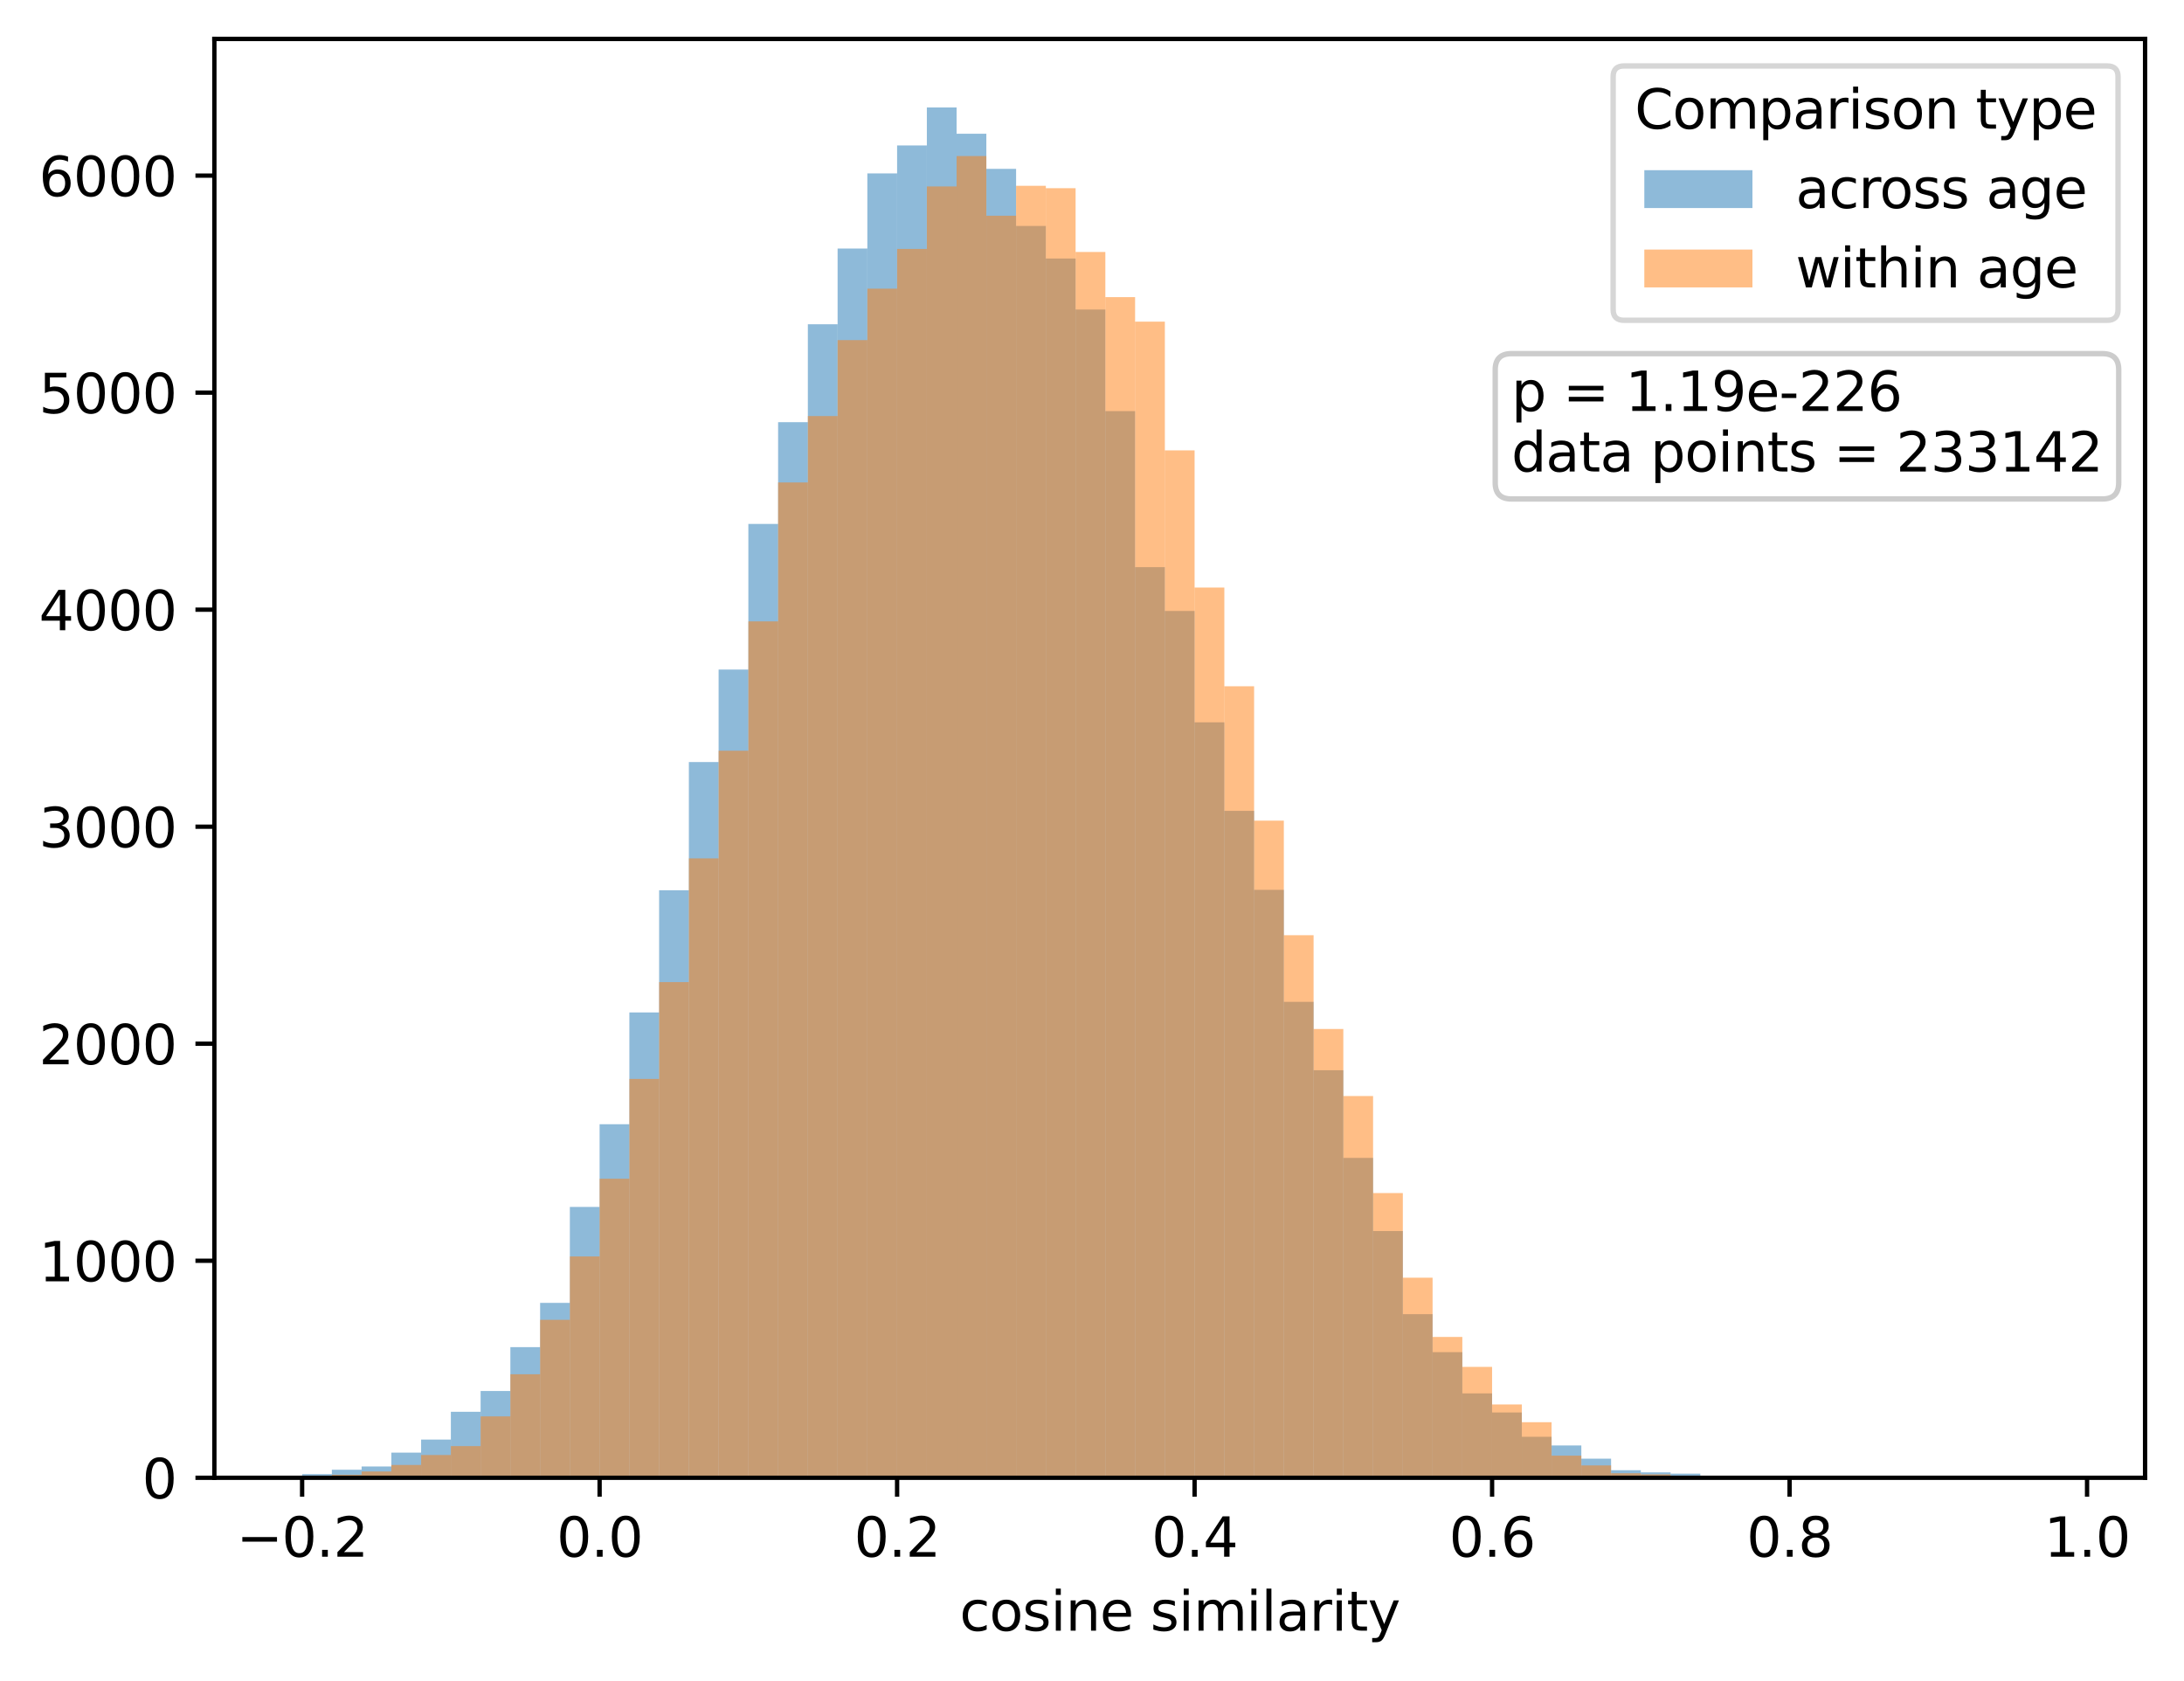 <?xml version="1.0" encoding="utf-8" standalone="no"?>
<!DOCTYPE svg PUBLIC "-//W3C//DTD SVG 1.1//EN"
  "http://www.w3.org/Graphics/SVG/1.1/DTD/svg11.dtd">
<svg xmlns:xlink="http://www.w3.org/1999/xlink" width="403.97pt" height="310.868pt" viewBox="0 0 403.97 310.868" xmlns="http://www.w3.org/2000/svg" version="1.1">
 <defs>
  <style type="text/css">*{stroke-linejoin: round; stroke-linecap: butt}</style>
 </defs>
 <g id="figure_1">
  <g id="patch_1">
   <path d="M 0 310.868 
L 403.97 310.868 
L 403.97 0 
L 0 0 
z
" style="fill: #ffffff"/>
  </g>
  <g id="axes_1">
   <g id="patch_2">
    <path d="M 39.65 273.312 
L 396.77 273.312 
L 396.77 7.2 
L 39.65 7.2 
z
" style="fill: #ffffff"/>
   </g>
   <g id="patch_3">
    <path d="M 55.883 273.312 
L 61.385 273.312 
L 61.385 272.63 
L 55.883 272.63 
z
" clip-path="url(#pdf2e871629)" style="fill: #1f77b4; opacity: 0.5"/>
   </g>
   <g id="patch_4">
    <path d="M 61.385 273.312 
L 66.888 273.312 
L 66.888 271.827 
L 61.385 271.827 
z
" clip-path="url(#pdf2e871629)" style="fill: #1f77b4; opacity: 0.5"/>
   </g>
   <g id="patch_5">
    <path d="M 66.888 273.312 
L 72.391 273.312 
L 72.391 271.225 
L 66.888 271.225 
z
" clip-path="url(#pdf2e871629)" style="fill: #1f77b4; opacity: 0.5"/>
   </g>
   <g id="patch_6">
    <path d="M 72.391 273.312 
L 77.893 273.312 
L 77.893 268.656 
L 72.391 268.656 
z
" clip-path="url(#pdf2e871629)" style="fill: #1f77b4; opacity: 0.5"/>
   </g>
   <g id="patch_7">
    <path d="M 77.893 273.312 
L 83.396 273.312 
L 83.396 266.247 
L 77.893 266.247 
z
" clip-path="url(#pdf2e871629)" style="fill: #1f77b4; opacity: 0.5"/>
   </g>
   <g id="patch_8">
    <path d="M 83.396 273.312 
L 88.898 273.312 
L 88.898 261.11 
L 83.396 261.11 
z
" clip-path="url(#pdf2e871629)" style="fill: #1f77b4; opacity: 0.5"/>
   </g>
   <g id="patch_9">
    <path d="M 88.898 273.312 
L 94.401 273.312 
L 94.401 257.256 
L 88.898 257.256 
z
" clip-path="url(#pdf2e871629)" style="fill: #1f77b4; opacity: 0.5"/>
   </g>
   <g id="patch_10">
    <path d="M 94.401 273.312 
L 99.904 273.312 
L 99.904 249.148 
L 94.401 249.148 
z
" clip-path="url(#pdf2e871629)" style="fill: #1f77b4; opacity: 0.5"/>
   </g>
   <g id="patch_11">
    <path d="M 99.904 273.312 
L 105.406 273.312 
L 105.406 240.96 
L 99.904 240.96 
z
" clip-path="url(#pdf2e871629)" style="fill: #1f77b4; opacity: 0.5"/>
   </g>
   <g id="patch_12">
    <path d="M 105.406 273.312 
L 110.909 273.312 
L 110.909 223.218 
L 105.406 223.218 
z
" clip-path="url(#pdf2e871629)" style="fill: #1f77b4; opacity: 0.5"/>
   </g>
   <g id="patch_13">
    <path d="M 110.909 273.312 
L 116.412 273.312 
L 116.412 207.925 
L 110.909 207.925 
z
" clip-path="url(#pdf2e871629)" style="fill: #1f77b4; opacity: 0.5"/>
   </g>
   <g id="patch_14">
    <path d="M 116.412 273.312 
L 121.914 273.312 
L 121.914 187.253 
L 116.412 187.253 
z
" clip-path="url(#pdf2e871629)" style="fill: #1f77b4; opacity: 0.5"/>
   </g>
   <g id="patch_15">
    <path d="M 121.914 273.312 
L 127.417 273.312 
L 127.417 164.655 
L 121.914 164.655 
z
" clip-path="url(#pdf2e871629)" style="fill: #1f77b4; opacity: 0.5"/>
   </g>
   <g id="patch_16">
    <path d="M 127.417 273.312 
L 132.919 273.312 
L 132.919 140.932 
L 127.417 140.932 
z
" clip-path="url(#pdf2e871629)" style="fill: #1f77b4; opacity: 0.5"/>
   </g>
   <g id="patch_17">
    <path d="M 132.919 273.312 
L 138.422 273.312 
L 138.422 123.833 
L 132.919 123.833 
z
" clip-path="url(#pdf2e871629)" style="fill: #1f77b4; opacity: 0.5"/>
   </g>
   <g id="patch_18">
    <path d="M 138.422 273.312 
L 143.925 273.312 
L 143.925 96.899 
L 138.422 96.899 
z
" clip-path="url(#pdf2e871629)" style="fill: #1f77b4; opacity: 0.5"/>
   </g>
   <g id="patch_19">
    <path d="M 143.925 273.312 
L 149.427 273.312 
L 149.427 78.074 
L 143.925 78.074 
z
" clip-path="url(#pdf2e871629)" style="fill: #1f77b4; opacity: 0.5"/>
   </g>
   <g id="patch_20">
    <path d="M 149.427 273.312 
L 154.93 273.312 
L 154.93 59.971 
L 149.427 59.971 
z
" clip-path="url(#pdf2e871629)" style="fill: #1f77b4; opacity: 0.5"/>
   </g>
   <g id="patch_21">
    <path d="M 154.93 273.312 
L 160.432 273.312 
L 160.432 45.963 
L 154.93 45.963 
z
" clip-path="url(#pdf2e871629)" style="fill: #1f77b4; opacity: 0.5"/>
   </g>
   <g id="patch_22">
    <path d="M 160.432 273.312 
L 165.935 273.312 
L 165.935 32.074 
L 160.432 32.074 
z
" clip-path="url(#pdf2e871629)" style="fill: #1f77b4; opacity: 0.5"/>
   </g>
   <g id="patch_23">
    <path d="M 165.935 273.312 
L 171.438 273.312 
L 171.438 26.896 
L 165.935 26.896 
z
" clip-path="url(#pdf2e871629)" style="fill: #1f77b4; opacity: 0.5"/>
   </g>
   <g id="patch_24">
    <path d="M 171.438 273.312 
L 176.94 273.312 
L 176.94 19.872 
L 171.438 19.872 
z
" clip-path="url(#pdf2e871629)" style="fill: #1f77b4; opacity: 0.5"/>
   </g>
   <g id="patch_25">
    <path d="M 176.94 273.312 
L 182.443 273.312 
L 182.443 24.729 
L 176.94 24.729 
z
" clip-path="url(#pdf2e871629)" style="fill: #1f77b4; opacity: 0.5"/>
   </g>
   <g id="patch_26">
    <path d="M 182.443 273.312 
L 187.946 273.312 
L 187.946 31.231 
L 182.443 31.231 
z
" clip-path="url(#pdf2e871629)" style="fill: #1f77b4; opacity: 0.5"/>
   </g>
   <g id="patch_27">
    <path d="M 187.946 273.312 
L 193.448 273.312 
L 193.448 41.788 
L 187.946 41.788 
z
" clip-path="url(#pdf2e871629)" style="fill: #1f77b4; opacity: 0.5"/>
   </g>
   <g id="patch_28">
    <path d="M 193.448 273.312 
L 198.951 273.312 
L 198.951 47.809 
L 193.448 47.809 
z
" clip-path="url(#pdf2e871629)" style="fill: #1f77b4; opacity: 0.5"/>
   </g>
   <g id="patch_29">
    <path d="M 198.951 273.312 
L 204.453 273.312 
L 204.453 57.242 
L 198.951 57.242 
z
" clip-path="url(#pdf2e871629)" style="fill: #1f77b4; opacity: 0.5"/>
   </g>
   <g id="patch_30">
    <path d="M 204.453 273.312 
L 209.956 273.312 
L 209.956 76.027 
L 204.453 76.027 
z
" clip-path="url(#pdf2e871629)" style="fill: #1f77b4; opacity: 0.5"/>
   </g>
   <g id="patch_31">
    <path d="M 209.956 273.312 
L 215.459 273.312 
L 215.459 104.887 
L 209.956 104.887 
z
" clip-path="url(#pdf2e871629)" style="fill: #1f77b4; opacity: 0.5"/>
   </g>
   <g id="patch_32">
    <path d="M 215.459 273.312 
L 220.961 273.312 
L 220.961 112.995 
L 215.459 112.995 
z
" clip-path="url(#pdf2e871629)" style="fill: #1f77b4; opacity: 0.5"/>
   </g>
   <g id="patch_33">
    <path d="M 220.961 273.312 
L 226.464 273.312 
L 226.464 133.587 
L 220.961 133.587 
z
" clip-path="url(#pdf2e871629)" style="fill: #1f77b4; opacity: 0.5"/>
   </g>
   <g id="patch_34">
    <path d="M 226.464 273.312 
L 231.967 273.312 
L 231.967 149.964 
L 226.464 149.964 
z
" clip-path="url(#pdf2e871629)" style="fill: #1f77b4; opacity: 0.5"/>
   </g>
   <g id="patch_35">
    <path d="M 231.967 273.312 
L 237.469 273.312 
L 237.469 164.574 
L 231.967 164.574 
z
" clip-path="url(#pdf2e871629)" style="fill: #1f77b4; opacity: 0.5"/>
   </g>
   <g id="patch_36">
    <path d="M 237.469 273.312 
L 242.972 273.312 
L 242.972 185.286 
L 237.469 185.286 
z
" clip-path="url(#pdf2e871629)" style="fill: #1f77b4; opacity: 0.5"/>
   </g>
   <g id="patch_37">
    <path d="M 242.972 273.312 
L 248.474 273.312 
L 248.474 197.93 
L 242.972 197.93 
z
" clip-path="url(#pdf2e871629)" style="fill: #1f77b4; opacity: 0.5"/>
   </g>
   <g id="patch_38">
    <path d="M 248.474 273.312 
L 253.977 273.312 
L 253.977 214.147 
L 248.474 214.147 
z
" clip-path="url(#pdf2e871629)" style="fill: #1f77b4; opacity: 0.5"/>
   </g>
   <g id="patch_39">
    <path d="M 253.977 273.312 
L 259.48 273.312 
L 259.48 227.674 
L 253.977 227.674 
z
" clip-path="url(#pdf2e871629)" style="fill: #1f77b4; opacity: 0.5"/>
   </g>
   <g id="patch_40">
    <path d="M 259.48 273.312 
L 264.982 273.312 
L 264.982 243.047 
L 259.48 243.047 
z
" clip-path="url(#pdf2e871629)" style="fill: #1f77b4; opacity: 0.5"/>
   </g>
   <g id="patch_41">
    <path d="M 264.982 273.312 
L 270.485 273.312 
L 270.485 250.071 
L 264.982 250.071 
z
" clip-path="url(#pdf2e871629)" style="fill: #1f77b4; opacity: 0.5"/>
   </g>
   <g id="patch_42">
    <path d="M 270.485 273.312 
L 275.988 273.312 
L 275.988 257.698 
L 270.485 257.698 
z
" clip-path="url(#pdf2e871629)" style="fill: #1f77b4; opacity: 0.5"/>
   </g>
   <g id="patch_43">
    <path d="M 275.988 273.312 
L 281.49 273.312 
L 281.49 261.23 
L 275.988 261.23 
z
" clip-path="url(#pdf2e871629)" style="fill: #1f77b4; opacity: 0.5"/>
   </g>
   <g id="patch_44">
    <path d="M 281.49 273.312 
L 286.993 273.312 
L 286.993 265.726 
L 281.49 265.726 
z
" clip-path="url(#pdf2e871629)" style="fill: #1f77b4; opacity: 0.5"/>
   </g>
   <g id="patch_45">
    <path d="M 286.993 273.312 
L 292.495 273.312 
L 292.495 267.331 
L 286.993 267.331 
z
" clip-path="url(#pdf2e871629)" style="fill: #1f77b4; opacity: 0.5"/>
   </g>
   <g id="patch_46">
    <path d="M 292.495 273.312 
L 297.998 273.312 
L 297.998 269.78 
L 292.495 269.78 
z
" clip-path="url(#pdf2e871629)" style="fill: #1f77b4; opacity: 0.5"/>
   </g>
   <g id="patch_47">
    <path d="M 297.998 273.312 
L 303.501 273.312 
L 303.501 271.907 
L 297.998 271.907 
z
" clip-path="url(#pdf2e871629)" style="fill: #1f77b4; opacity: 0.5"/>
   </g>
   <g id="patch_48">
    <path d="M 303.501 273.312 
L 309.003 273.312 
L 309.003 272.309 
L 303.501 272.309 
z
" clip-path="url(#pdf2e871629)" style="fill: #1f77b4; opacity: 0.5"/>
   </g>
   <g id="patch_49">
    <path d="M 309.003 273.312 
L 314.506 273.312 
L 314.506 272.549 
L 309.003 272.549 
z
" clip-path="url(#pdf2e871629)" style="fill: #1f77b4; opacity: 0.5"/>
   </g>
   <g id="patch_50">
    <path d="M 314.506 273.312 
L 320.008 273.312 
L 320.008 272.951 
L 314.506 272.951 
z
" clip-path="url(#pdf2e871629)" style="fill: #1f77b4; opacity: 0.5"/>
   </g>
   <g id="patch_51">
    <path d="M 320.008 273.312 
L 325.511 273.312 
L 325.511 273.071 
L 320.008 273.071 
z
" clip-path="url(#pdf2e871629)" style="fill: #1f77b4; opacity: 0.5"/>
   </g>
   <g id="patch_52">
    <path d="M 325.511 273.312 
L 331.014 273.312 
L 331.014 273.312 
L 325.511 273.312 
z
" clip-path="url(#pdf2e871629)" style="fill: #1f77b4; opacity: 0.5"/>
   </g>
   <g id="patch_53">
    <path d="M 331.014 273.312 
L 336.516 273.312 
L 336.516 273.312 
L 331.014 273.312 
z
" clip-path="url(#pdf2e871629)" style="fill: #1f77b4; opacity: 0.5"/>
   </g>
   <g id="patch_54">
    <path d="M 336.516 273.312 
L 342.019 273.312 
L 342.019 273.312 
L 336.516 273.312 
z
" clip-path="url(#pdf2e871629)" style="fill: #1f77b4; opacity: 0.5"/>
   </g>
   <g id="patch_55">
    <path d="M 342.019 273.312 
L 347.522 273.312 
L 347.522 273.312 
L 342.019 273.312 
z
" clip-path="url(#pdf2e871629)" style="fill: #1f77b4; opacity: 0.5"/>
   </g>
   <g id="patch_56">
    <path d="M 347.522 273.312 
L 353.024 273.312 
L 353.024 273.312 
L 347.522 273.312 
z
" clip-path="url(#pdf2e871629)" style="fill: #1f77b4; opacity: 0.5"/>
   </g>
   <g id="patch_57">
    <path d="M 353.024 273.312 
L 358.527 273.312 
L 358.527 273.312 
L 353.024 273.312 
z
" clip-path="url(#pdf2e871629)" style="fill: #1f77b4; opacity: 0.5"/>
   </g>
   <g id="patch_58">
    <path d="M 358.527 273.312 
L 364.029 273.312 
L 364.029 273.312 
L 358.527 273.312 
z
" clip-path="url(#pdf2e871629)" style="fill: #1f77b4; opacity: 0.5"/>
   </g>
   <g id="patch_59">
    <path d="M 364.029 273.312 
L 369.532 273.312 
L 369.532 273.312 
L 364.029 273.312 
z
" clip-path="url(#pdf2e871629)" style="fill: #1f77b4; opacity: 0.5"/>
   </g>
   <g id="patch_60">
    <path d="M 369.532 273.312 
L 375.035 273.312 
L 375.035 273.312 
L 369.532 273.312 
z
" clip-path="url(#pdf2e871629)" style="fill: #1f77b4; opacity: 0.5"/>
   </g>
   <g id="patch_61">
    <path d="M 375.035 273.312 
L 380.537 273.312 
L 380.537 273.312 
L 375.035 273.312 
z
" clip-path="url(#pdf2e871629)" style="fill: #1f77b4; opacity: 0.5"/>
   </g>
   <g id="patch_62">
    <path d="M 55.883 273.312 
L 61.385 273.312 
L 61.385 273.111 
L 55.883 273.111 
z
" clip-path="url(#pdf2e871629)" style="fill: #ff7f0e; opacity: 0.5"/>
   </g>
   <g id="patch_63">
    <path d="M 61.385 273.312 
L 66.888 273.312 
L 66.888 272.75 
L 61.385 272.75 
z
" clip-path="url(#pdf2e871629)" style="fill: #ff7f0e; opacity: 0.5"/>
   </g>
   <g id="patch_64">
    <path d="M 66.888 273.312 
L 72.391 273.312 
L 72.391 272.148 
L 66.888 272.148 
z
" clip-path="url(#pdf2e871629)" style="fill: #ff7f0e; opacity: 0.5"/>
   </g>
   <g id="patch_65">
    <path d="M 72.391 273.312 
L 77.893 273.312 
L 77.893 270.944 
L 72.391 270.944 
z
" clip-path="url(#pdf2e871629)" style="fill: #ff7f0e; opacity: 0.5"/>
   </g>
   <g id="patch_66">
    <path d="M 77.893 273.312 
L 83.396 273.312 
L 83.396 269.097 
L 77.893 269.097 
z
" clip-path="url(#pdf2e871629)" style="fill: #ff7f0e; opacity: 0.5"/>
   </g>
   <g id="patch_67">
    <path d="M 83.396 273.312 
L 88.898 273.312 
L 88.898 267.452 
L 83.396 267.452 
z
" clip-path="url(#pdf2e871629)" style="fill: #ff7f0e; opacity: 0.5"/>
   </g>
   <g id="patch_68">
    <path d="M 88.898 273.312 
L 94.401 273.312 
L 94.401 261.953 
L 88.898 261.953 
z
" clip-path="url(#pdf2e871629)" style="fill: #ff7f0e; opacity: 0.5"/>
   </g>
   <g id="patch_69">
    <path d="M 94.401 273.312 
L 99.904 273.312 
L 99.904 254.166 
L 94.401 254.166 
z
" clip-path="url(#pdf2e871629)" style="fill: #ff7f0e; opacity: 0.5"/>
   </g>
   <g id="patch_70">
    <path d="M 99.904 273.312 
L 105.406 273.312 
L 105.406 244.091 
L 99.904 244.091 
z
" clip-path="url(#pdf2e871629)" style="fill: #ff7f0e; opacity: 0.5"/>
   </g>
   <g id="patch_71">
    <path d="M 105.406 273.312 
L 110.909 273.312 
L 110.909 232.37 
L 105.406 232.37 
z
" clip-path="url(#pdf2e871629)" style="fill: #ff7f0e; opacity: 0.5"/>
   </g>
   <g id="patch_72">
    <path d="M 110.909 273.312 
L 116.412 273.312 
L 116.412 218 
L 110.909 218 
z
" clip-path="url(#pdf2e871629)" style="fill: #ff7f0e; opacity: 0.5"/>
   </g>
   <g id="patch_73">
    <path d="M 116.412 273.312 
L 121.914 273.312 
L 121.914 199.536 
L 116.412 199.536 
z
" clip-path="url(#pdf2e871629)" style="fill: #ff7f0e; opacity: 0.5"/>
   </g>
   <g id="patch_74">
    <path d="M 121.914 273.312 
L 127.417 273.312 
L 127.417 181.634 
L 121.914 181.634 
z
" clip-path="url(#pdf2e871629)" style="fill: #ff7f0e; opacity: 0.5"/>
   </g>
   <g id="patch_75">
    <path d="M 127.417 273.312 
L 132.919 273.312 
L 132.919 158.754 
L 127.417 158.754 
z
" clip-path="url(#pdf2e871629)" style="fill: #ff7f0e; opacity: 0.5"/>
   </g>
   <g id="patch_76">
    <path d="M 132.919 273.312 
L 138.422 273.312 
L 138.422 138.845 
L 132.919 138.845 
z
" clip-path="url(#pdf2e871629)" style="fill: #ff7f0e; opacity: 0.5"/>
   </g>
   <g id="patch_77">
    <path d="M 138.422 273.312 
L 143.925 273.312 
L 143.925 114.922 
L 138.422 114.922 
z
" clip-path="url(#pdf2e871629)" style="fill: #ff7f0e; opacity: 0.5"/>
   </g>
   <g id="patch_78">
    <path d="M 143.925 273.312 
L 149.427 273.312 
L 149.427 89.233 
L 143.925 89.233 
z
" clip-path="url(#pdf2e871629)" style="fill: #ff7f0e; opacity: 0.5"/>
   </g>
   <g id="patch_79">
    <path d="M 149.427 273.312 
L 154.93 273.312 
L 154.93 76.95 
L 149.427 76.95 
z
" clip-path="url(#pdf2e871629)" style="fill: #ff7f0e; opacity: 0.5"/>
   </g>
   <g id="patch_80">
    <path d="M 154.93 273.312 
L 160.432 273.312 
L 160.432 62.901 
L 154.93 62.901 
z
" clip-path="url(#pdf2e871629)" style="fill: #ff7f0e; opacity: 0.5"/>
   </g>
   <g id="patch_81">
    <path d="M 160.432 273.312 
L 165.935 273.312 
L 165.935 53.388 
L 160.432 53.388 
z
" clip-path="url(#pdf2e871629)" style="fill: #ff7f0e; opacity: 0.5"/>
   </g>
   <g id="patch_82">
    <path d="M 165.935 273.312 
L 171.438 273.312 
L 171.438 46.043 
L 165.935 46.043 
z
" clip-path="url(#pdf2e871629)" style="fill: #ff7f0e; opacity: 0.5"/>
   </g>
   <g id="patch_83">
    <path d="M 171.438 273.312 
L 176.94 273.312 
L 176.94 34.483 
L 171.438 34.483 
z
" clip-path="url(#pdf2e871629)" style="fill: #ff7f0e; opacity: 0.5"/>
   </g>
   <g id="patch_84">
    <path d="M 176.94 273.312 
L 182.443 273.312 
L 182.443 28.863 
L 176.94 28.863 
z
" clip-path="url(#pdf2e871629)" style="fill: #ff7f0e; opacity: 0.5"/>
   </g>
   <g id="patch_85">
    <path d="M 182.443 273.312 
L 187.946 273.312 
L 187.946 39.902 
L 182.443 39.902 
z
" clip-path="url(#pdf2e871629)" style="fill: #ff7f0e; opacity: 0.5"/>
   </g>
   <g id="patch_86">
    <path d="M 187.946 273.312 
L 193.448 273.312 
L 193.448 34.362 
L 187.946 34.362 
z
" clip-path="url(#pdf2e871629)" style="fill: #ff7f0e; opacity: 0.5"/>
   </g>
   <g id="patch_87">
    <path d="M 193.448 273.312 
L 198.951 273.312 
L 198.951 34.804 
L 193.448 34.804 
z
" clip-path="url(#pdf2e871629)" style="fill: #ff7f0e; opacity: 0.5"/>
   </g>
   <g id="patch_88">
    <path d="M 198.951 273.312 
L 204.453 273.312 
L 204.453 46.605 
L 198.951 46.605 
z
" clip-path="url(#pdf2e871629)" style="fill: #ff7f0e; opacity: 0.5"/>
   </g>
   <g id="patch_89">
    <path d="M 204.453 273.312 
L 209.956 273.312 
L 209.956 54.954 
L 204.453 54.954 
z
" clip-path="url(#pdf2e871629)" style="fill: #ff7f0e; opacity: 0.5"/>
   </g>
   <g id="patch_90">
    <path d="M 209.956 273.312 
L 215.459 273.312 
L 215.459 59.49 
L 209.956 59.49 
z
" clip-path="url(#pdf2e871629)" style="fill: #ff7f0e; opacity: 0.5"/>
   </g>
   <g id="patch_91">
    <path d="M 215.459 273.312 
L 220.961 273.312 
L 220.961 83.292 
L 215.459 83.292 
z
" clip-path="url(#pdf2e871629)" style="fill: #ff7f0e; opacity: 0.5"/>
   </g>
   <g id="patch_92">
    <path d="M 220.961 273.312 
L 226.464 273.312 
L 226.464 108.66 
L 220.961 108.66 
z
" clip-path="url(#pdf2e871629)" style="fill: #ff7f0e; opacity: 0.5"/>
   </g>
   <g id="patch_93">
    <path d="M 226.464 273.312 
L 231.967 273.312 
L 231.967 126.924 
L 226.464 126.924 
z
" clip-path="url(#pdf2e871629)" style="fill: #ff7f0e; opacity: 0.5"/>
   </g>
   <g id="patch_94">
    <path d="M 231.967 273.312 
L 237.469 273.312 
L 237.469 151.77 
L 231.967 151.77 
z
" clip-path="url(#pdf2e871629)" style="fill: #ff7f0e; opacity: 0.5"/>
   </g>
   <g id="patch_95">
    <path d="M 237.469 273.312 
L 242.972 273.312 
L 242.972 172.964 
L 237.469 172.964 
z
" clip-path="url(#pdf2e871629)" style="fill: #ff7f0e; opacity: 0.5"/>
   </g>
   <g id="patch_96">
    <path d="M 242.972 273.312 
L 248.474 273.312 
L 248.474 190.304 
L 242.972 190.304 
z
" clip-path="url(#pdf2e871629)" style="fill: #ff7f0e; opacity: 0.5"/>
   </g>
   <g id="patch_97">
    <path d="M 248.474 273.312 
L 253.977 273.312 
L 253.977 202.707 
L 248.474 202.707 
z
" clip-path="url(#pdf2e871629)" style="fill: #ff7f0e; opacity: 0.5"/>
   </g>
   <g id="patch_98">
    <path d="M 253.977 273.312 
L 259.48 273.312 
L 259.48 220.649 
L 253.977 220.649 
z
" clip-path="url(#pdf2e871629)" style="fill: #ff7f0e; opacity: 0.5"/>
   </g>
   <g id="patch_99">
    <path d="M 259.48 273.312 
L 264.982 273.312 
L 264.982 236.303 
L 259.48 236.303 
z
" clip-path="url(#pdf2e871629)" style="fill: #ff7f0e; opacity: 0.5"/>
   </g>
   <g id="patch_100">
    <path d="M 264.982 273.312 
L 270.485 273.312 
L 270.485 247.262 
L 264.982 247.262 
z
" clip-path="url(#pdf2e871629)" style="fill: #ff7f0e; opacity: 0.5"/>
   </g>
   <g id="patch_101">
    <path d="M 270.485 273.312 
L 275.988 273.312 
L 275.988 252.801 
L 270.485 252.801 
z
" clip-path="url(#pdf2e871629)" style="fill: #ff7f0e; opacity: 0.5"/>
   </g>
   <g id="patch_102">
    <path d="M 275.988 273.312 
L 281.49 273.312 
L 281.49 259.745 
L 275.988 259.745 
z
" clip-path="url(#pdf2e871629)" style="fill: #ff7f0e; opacity: 0.5"/>
   </g>
   <g id="patch_103">
    <path d="M 281.49 273.312 
L 286.993 273.312 
L 286.993 263.036 
L 281.49 263.036 
z
" clip-path="url(#pdf2e871629)" style="fill: #ff7f0e; opacity: 0.5"/>
   </g>
   <g id="patch_104">
    <path d="M 286.993 273.312 
L 292.495 273.312 
L 292.495 269.218 
L 286.993 269.218 
z
" clip-path="url(#pdf2e871629)" style="fill: #ff7f0e; opacity: 0.5"/>
   </g>
   <g id="patch_105">
    <path d="M 292.495 273.312 
L 297.998 273.312 
L 297.998 271.024 
L 292.495 271.024 
z
" clip-path="url(#pdf2e871629)" style="fill: #ff7f0e; opacity: 0.5"/>
   </g>
   <g id="patch_106">
    <path d="M 297.998 273.312 
L 303.501 273.312 
L 303.501 272.469 
L 297.998 272.469 
z
" clip-path="url(#pdf2e871629)" style="fill: #ff7f0e; opacity: 0.5"/>
   </g>
   <g id="patch_107">
    <path d="M 303.501 273.312 
L 309.003 273.312 
L 309.003 272.67 
L 303.501 272.67 
z
" clip-path="url(#pdf2e871629)" style="fill: #ff7f0e; opacity: 0.5"/>
   </g>
   <g id="patch_108">
    <path d="M 309.003 273.312 
L 314.506 273.312 
L 314.506 273.151 
L 309.003 273.151 
z
" clip-path="url(#pdf2e871629)" style="fill: #ff7f0e; opacity: 0.5"/>
   </g>
   <g id="patch_109">
    <path d="M 314.506 273.312 
L 320.008 273.312 
L 320.008 273.232 
L 314.506 273.232 
z
" clip-path="url(#pdf2e871629)" style="fill: #ff7f0e; opacity: 0.5"/>
   </g>
   <g id="patch_110">
    <path d="M 320.008 273.312 
L 325.511 273.312 
L 325.511 273.312 
L 320.008 273.312 
z
" clip-path="url(#pdf2e871629)" style="fill: #ff7f0e; opacity: 0.5"/>
   </g>
   <g id="patch_111">
    <path d="M 325.511 273.312 
L 331.014 273.312 
L 331.014 273.312 
L 325.511 273.312 
z
" clip-path="url(#pdf2e871629)" style="fill: #ff7f0e; opacity: 0.5"/>
   </g>
   <g id="patch_112">
    <path d="M 331.014 273.312 
L 336.516 273.312 
L 336.516 273.312 
L 331.014 273.312 
z
" clip-path="url(#pdf2e871629)" style="fill: #ff7f0e; opacity: 0.5"/>
   </g>
   <g id="patch_113">
    <path d="M 336.516 273.312 
L 342.019 273.312 
L 342.019 273.312 
L 336.516 273.312 
z
" clip-path="url(#pdf2e871629)" style="fill: #ff7f0e; opacity: 0.5"/>
   </g>
   <g id="patch_114">
    <path d="M 342.019 273.312 
L 347.522 273.312 
L 347.522 273.312 
L 342.019 273.312 
z
" clip-path="url(#pdf2e871629)" style="fill: #ff7f0e; opacity: 0.5"/>
   </g>
   <g id="patch_115">
    <path d="M 347.522 273.312 
L 353.024 273.312 
L 353.024 273.312 
L 347.522 273.312 
z
" clip-path="url(#pdf2e871629)" style="fill: #ff7f0e; opacity: 0.5"/>
   </g>
   <g id="patch_116">
    <path d="M 353.024 273.312 
L 358.527 273.312 
L 358.527 273.312 
L 353.024 273.312 
z
" clip-path="url(#pdf2e871629)" style="fill: #ff7f0e; opacity: 0.5"/>
   </g>
   <g id="patch_117">
    <path d="M 358.527 273.312 
L 364.029 273.312 
L 364.029 273.312 
L 358.527 273.312 
z
" clip-path="url(#pdf2e871629)" style="fill: #ff7f0e; opacity: 0.5"/>
   </g>
   <g id="patch_118">
    <path d="M 364.029 273.312 
L 369.532 273.312 
L 369.532 273.312 
L 364.029 273.312 
z
" clip-path="url(#pdf2e871629)" style="fill: #ff7f0e; opacity: 0.5"/>
   </g>
   <g id="patch_119">
    <path d="M 369.532 273.312 
L 375.035 273.312 
L 375.035 273.312 
L 369.532 273.312 
z
" clip-path="url(#pdf2e871629)" style="fill: #ff7f0e; opacity: 0.5"/>
   </g>
   <g id="patch_120">
    <path d="M 375.035 273.312 
L 380.537 273.312 
L 380.537 273.312 
L 375.035 273.312 
z
" clip-path="url(#pdf2e871629)" style="fill: #ff7f0e; opacity: 0.5"/>
   </g>
   <g id="matplotlib.axis_1">
    <g id="xtick_1">
     <g id="line2d_1">
      <defs>
       <path id="m1ca7ffb569" d="M 0 0 
L 0 3.5 
" style="stroke: #000000; stroke-width: 0.8"/>
      </defs>
      <g>
       <use xlink:href="#m1ca7ffb569" x="55.883" y="273.312" style="stroke: #000000; stroke-width: 0.8"/>
      </g>
     </g>
     <g id="text_1">
      <!-- −0.2 -->
      <g transform="translate(43.741 287.91) scale(0.1 -0.1)">
       <defs>
        <path id="DejaVuSans-2212" d="M 678 2272 
L 4684 2272 
L 4684 1741 
L 678 1741 
L 678 2272 
z
" transform="scale(0.016)"/>
        <path id="DejaVuSans-30" d="M 2034 4250 
Q 1547 4250 1301 3770 
Q 1056 3291 1056 2328 
Q 1056 1369 1301 889 
Q 1547 409 2034 409 
Q 2525 409 2770 889 
Q 3016 1369 3016 2328 
Q 3016 3291 2770 3770 
Q 2525 4250 2034 4250 
z
M 2034 4750 
Q 2819 4750 3233 4129 
Q 3647 3509 3647 2328 
Q 3647 1150 3233 529 
Q 2819 -91 2034 -91 
Q 1250 -91 836 529 
Q 422 1150 422 2328 
Q 422 3509 836 4129 
Q 1250 4750 2034 4750 
z
" transform="scale(0.016)"/>
        <path id="DejaVuSans-2e" d="M 684 794 
L 1344 794 
L 1344 0 
L 684 0 
L 684 794 
z
" transform="scale(0.016)"/>
        <path id="DejaVuSans-32" d="M 1228 531 
L 3431 531 
L 3431 0 
L 469 0 
L 469 531 
Q 828 903 1448 1529 
Q 2069 2156 2228 2338 
Q 2531 2678 2651 2914 
Q 2772 3150 2772 3378 
Q 2772 3750 2511 3984 
Q 2250 4219 1831 4219 
Q 1534 4219 1204 4116 
Q 875 4013 500 3803 
L 500 4441 
Q 881 4594 1212 4672 
Q 1544 4750 1819 4750 
Q 2544 4750 2975 4387 
Q 3406 4025 3406 3419 
Q 3406 3131 3298 2873 
Q 3191 2616 2906 2266 
Q 2828 2175 2409 1742 
Q 1991 1309 1228 531 
z
" transform="scale(0.016)"/>
       </defs>
       <use xlink:href="#DejaVuSans-2212"/>
       <use xlink:href="#DejaVuSans-30" x="83.789"/>
       <use xlink:href="#DejaVuSans-2e" x="147.412"/>
       <use xlink:href="#DejaVuSans-32" x="179.199"/>
      </g>
     </g>
    </g>
    <g id="xtick_2">
     <g id="line2d_2">
      <g>
       <use xlink:href="#m1ca7ffb569" x="110.909" y="273.312" style="stroke: #000000; stroke-width: 0.8"/>
      </g>
     </g>
     <g id="text_2">
      <!-- 0.0 -->
      <g transform="translate(102.957 287.91) scale(0.1 -0.1)">
       <use xlink:href="#DejaVuSans-30"/>
       <use xlink:href="#DejaVuSans-2e" x="63.623"/>
       <use xlink:href="#DejaVuSans-30" x="95.41"/>
      </g>
     </g>
    </g>
    <g id="xtick_3">
     <g id="line2d_3">
      <g>
       <use xlink:href="#m1ca7ffb569" x="165.935" y="273.312" style="stroke: #000000; stroke-width: 0.8"/>
      </g>
     </g>
     <g id="text_3">
      <!-- 0.2 -->
      <g transform="translate(157.984 287.91) scale(0.1 -0.1)">
       <use xlink:href="#DejaVuSans-30"/>
       <use xlink:href="#DejaVuSans-2e" x="63.623"/>
       <use xlink:href="#DejaVuSans-32" x="95.41"/>
      </g>
     </g>
    </g>
    <g id="xtick_4">
     <g id="line2d_4">
      <g>
       <use xlink:href="#m1ca7ffb569" x="220.961" y="273.312" style="stroke: #000000; stroke-width: 0.8"/>
      </g>
     </g>
     <g id="text_4">
      <!-- 0.4 -->
      <g transform="translate(213.01 287.91) scale(0.1 -0.1)">
       <defs>
        <path id="DejaVuSans-34" d="M 2419 4116 
L 825 1625 
L 2419 1625 
L 2419 4116 
z
M 2253 4666 
L 3047 4666 
L 3047 1625 
L 3713 1625 
L 3713 1100 
L 3047 1100 
L 3047 0 
L 2419 0 
L 2419 1100 
L 313 1100 
L 313 1709 
L 2253 4666 
z
" transform="scale(0.016)"/>
       </defs>
       <use xlink:href="#DejaVuSans-30"/>
       <use xlink:href="#DejaVuSans-2e" x="63.623"/>
       <use xlink:href="#DejaVuSans-34" x="95.41"/>
      </g>
     </g>
    </g>
    <g id="xtick_5">
     <g id="line2d_5">
      <g>
       <use xlink:href="#m1ca7ffb569" x="275.988" y="273.312" style="stroke: #000000; stroke-width: 0.8"/>
      </g>
     </g>
     <g id="text_5">
      <!-- 0.6 -->
      <g transform="translate(268.036 287.91) scale(0.1 -0.1)">
       <defs>
        <path id="DejaVuSans-36" d="M 2113 2584 
Q 1688 2584 1439 2293 
Q 1191 2003 1191 1497 
Q 1191 994 1439 701 
Q 1688 409 2113 409 
Q 2538 409 2786 701 
Q 3034 994 3034 1497 
Q 3034 2003 2786 2293 
Q 2538 2584 2113 2584 
z
M 3366 4563 
L 3366 3988 
Q 3128 4100 2886 4159 
Q 2644 4219 2406 4219 
Q 1781 4219 1451 3797 
Q 1122 3375 1075 2522 
Q 1259 2794 1537 2939 
Q 1816 3084 2150 3084 
Q 2853 3084 3261 2657 
Q 3669 2231 3669 1497 
Q 3669 778 3244 343 
Q 2819 -91 2113 -91 
Q 1303 -91 875 529 
Q 447 1150 447 2328 
Q 447 3434 972 4092 
Q 1497 4750 2381 4750 
Q 2619 4750 2861 4703 
Q 3103 4656 3366 4563 
z
" transform="scale(0.016)"/>
       </defs>
       <use xlink:href="#DejaVuSans-30"/>
       <use xlink:href="#DejaVuSans-2e" x="63.623"/>
       <use xlink:href="#DejaVuSans-36" x="95.41"/>
      </g>
     </g>
    </g>
    <g id="xtick_6">
     <g id="line2d_6">
      <g>
       <use xlink:href="#m1ca7ffb569" x="331.014" y="273.312" style="stroke: #000000; stroke-width: 0.8"/>
      </g>
     </g>
     <g id="text_6">
      <!-- 0.8 -->
      <g transform="translate(323.062 287.91) scale(0.1 -0.1)">
       <defs>
        <path id="DejaVuSans-38" d="M 2034 2216 
Q 1584 2216 1326 1975 
Q 1069 1734 1069 1313 
Q 1069 891 1326 650 
Q 1584 409 2034 409 
Q 2484 409 2743 651 
Q 3003 894 3003 1313 
Q 3003 1734 2745 1975 
Q 2488 2216 2034 2216 
z
M 1403 2484 
Q 997 2584 770 2862 
Q 544 3141 544 3541 
Q 544 4100 942 4425 
Q 1341 4750 2034 4750 
Q 2731 4750 3128 4425 
Q 3525 4100 3525 3541 
Q 3525 3141 3298 2862 
Q 3072 2584 2669 2484 
Q 3125 2378 3379 2068 
Q 3634 1759 3634 1313 
Q 3634 634 3220 271 
Q 2806 -91 2034 -91 
Q 1263 -91 848 271 
Q 434 634 434 1313 
Q 434 1759 690 2068 
Q 947 2378 1403 2484 
z
M 1172 3481 
Q 1172 3119 1398 2916 
Q 1625 2713 2034 2713 
Q 2441 2713 2670 2916 
Q 2900 3119 2900 3481 
Q 2900 3844 2670 4047 
Q 2441 4250 2034 4250 
Q 1625 4250 1398 4047 
Q 1172 3844 1172 3481 
z
" transform="scale(0.016)"/>
       </defs>
       <use xlink:href="#DejaVuSans-30"/>
       <use xlink:href="#DejaVuSans-2e" x="63.623"/>
       <use xlink:href="#DejaVuSans-38" x="95.41"/>
      </g>
     </g>
    </g>
    <g id="xtick_7">
     <g id="line2d_7">
      <g>
       <use xlink:href="#m1ca7ffb569" x="386.04" y="273.312" style="stroke: #000000; stroke-width: 0.8"/>
      </g>
     </g>
     <g id="text_7">
      <!-- 1.0 -->
      <g transform="translate(378.088 287.91) scale(0.1 -0.1)">
       <defs>
        <path id="DejaVuSans-31" d="M 794 531 
L 1825 531 
L 1825 4091 
L 703 3866 
L 703 4441 
L 1819 4666 
L 2450 4666 
L 2450 531 
L 3481 531 
L 3481 0 
L 794 0 
L 794 531 
z
" transform="scale(0.016)"/>
       </defs>
       <use xlink:href="#DejaVuSans-31"/>
       <use xlink:href="#DejaVuSans-2e" x="63.623"/>
       <use xlink:href="#DejaVuSans-30" x="95.41"/>
      </g>
     </g>
    </g>
    <g id="text_8">
     <!-- cosine similarity -->
     <g transform="translate(177.503 301.589) scale(0.1 -0.1)">
      <defs>
       <path id="DejaVuSans-63" d="M 3122 3366 
L 3122 2828 
Q 2878 2963 2633 3030 
Q 2388 3097 2138 3097 
Q 1578 3097 1268 2742 
Q 959 2388 959 1747 
Q 959 1106 1268 751 
Q 1578 397 2138 397 
Q 2388 397 2633 464 
Q 2878 531 3122 666 
L 3122 134 
Q 2881 22 2623 -34 
Q 2366 -91 2075 -91 
Q 1284 -91 818 406 
Q 353 903 353 1747 
Q 353 2603 823 3093 
Q 1294 3584 2113 3584 
Q 2378 3584 2631 3529 
Q 2884 3475 3122 3366 
z
" transform="scale(0.016)"/>
       <path id="DejaVuSans-6f" d="M 1959 3097 
Q 1497 3097 1228 2736 
Q 959 2375 959 1747 
Q 959 1119 1226 758 
Q 1494 397 1959 397 
Q 2419 397 2687 759 
Q 2956 1122 2956 1747 
Q 2956 2369 2687 2733 
Q 2419 3097 1959 3097 
z
M 1959 3584 
Q 2709 3584 3137 3096 
Q 3566 2609 3566 1747 
Q 3566 888 3137 398 
Q 2709 -91 1959 -91 
Q 1206 -91 779 398 
Q 353 888 353 1747 
Q 353 2609 779 3096 
Q 1206 3584 1959 3584 
z
" transform="scale(0.016)"/>
       <path id="DejaVuSans-73" d="M 2834 3397 
L 2834 2853 
Q 2591 2978 2328 3040 
Q 2066 3103 1784 3103 
Q 1356 3103 1142 2972 
Q 928 2841 928 2578 
Q 928 2378 1081 2264 
Q 1234 2150 1697 2047 
L 1894 2003 
Q 2506 1872 2764 1633 
Q 3022 1394 3022 966 
Q 3022 478 2636 193 
Q 2250 -91 1575 -91 
Q 1294 -91 989 -36 
Q 684 19 347 128 
L 347 722 
Q 666 556 975 473 
Q 1284 391 1588 391 
Q 1994 391 2212 530 
Q 2431 669 2431 922 
Q 2431 1156 2273 1281 
Q 2116 1406 1581 1522 
L 1381 1569 
Q 847 1681 609 1914 
Q 372 2147 372 2553 
Q 372 3047 722 3315 
Q 1072 3584 1716 3584 
Q 2034 3584 2315 3537 
Q 2597 3491 2834 3397 
z
" transform="scale(0.016)"/>
       <path id="DejaVuSans-69" d="M 603 3500 
L 1178 3500 
L 1178 0 
L 603 0 
L 603 3500 
z
M 603 4863 
L 1178 4863 
L 1178 4134 
L 603 4134 
L 603 4863 
z
" transform="scale(0.016)"/>
       <path id="DejaVuSans-6e" d="M 3513 2113 
L 3513 0 
L 2938 0 
L 2938 2094 
Q 2938 2591 2744 2837 
Q 2550 3084 2163 3084 
Q 1697 3084 1428 2787 
Q 1159 2491 1159 1978 
L 1159 0 
L 581 0 
L 581 3500 
L 1159 3500 
L 1159 2956 
Q 1366 3272 1645 3428 
Q 1925 3584 2291 3584 
Q 2894 3584 3203 3211 
Q 3513 2838 3513 2113 
z
" transform="scale(0.016)"/>
       <path id="DejaVuSans-65" d="M 3597 1894 
L 3597 1613 
L 953 1613 
Q 991 1019 1311 708 
Q 1631 397 2203 397 
Q 2534 397 2845 478 
Q 3156 559 3463 722 
L 3463 178 
Q 3153 47 2828 -22 
Q 2503 -91 2169 -91 
Q 1331 -91 842 396 
Q 353 884 353 1716 
Q 353 2575 817 3079 
Q 1281 3584 2069 3584 
Q 2775 3584 3186 3129 
Q 3597 2675 3597 1894 
z
M 3022 2063 
Q 3016 2534 2758 2815 
Q 2500 3097 2075 3097 
Q 1594 3097 1305 2825 
Q 1016 2553 972 2059 
L 3022 2063 
z
" transform="scale(0.016)"/>
       <path id="DejaVuSans-20" transform="scale(0.016)"/>
       <path id="DejaVuSans-6d" d="M 3328 2828 
Q 3544 3216 3844 3400 
Q 4144 3584 4550 3584 
Q 5097 3584 5394 3201 
Q 5691 2819 5691 2113 
L 5691 0 
L 5113 0 
L 5113 2094 
Q 5113 2597 4934 2840 
Q 4756 3084 4391 3084 
Q 3944 3084 3684 2787 
Q 3425 2491 3425 1978 
L 3425 0 
L 2847 0 
L 2847 2094 
Q 2847 2600 2669 2842 
Q 2491 3084 2119 3084 
Q 1678 3084 1418 2786 
Q 1159 2488 1159 1978 
L 1159 0 
L 581 0 
L 581 3500 
L 1159 3500 
L 1159 2956 
Q 1356 3278 1631 3431 
Q 1906 3584 2284 3584 
Q 2666 3584 2933 3390 
Q 3200 3197 3328 2828 
z
" transform="scale(0.016)"/>
       <path id="DejaVuSans-6c" d="M 603 4863 
L 1178 4863 
L 1178 0 
L 603 0 
L 603 4863 
z
" transform="scale(0.016)"/>
       <path id="DejaVuSans-61" d="M 2194 1759 
Q 1497 1759 1228 1600 
Q 959 1441 959 1056 
Q 959 750 1161 570 
Q 1363 391 1709 391 
Q 2188 391 2477 730 
Q 2766 1069 2766 1631 
L 2766 1759 
L 2194 1759 
z
M 3341 1997 
L 3341 0 
L 2766 0 
L 2766 531 
Q 2569 213 2275 61 
Q 1981 -91 1556 -91 
Q 1019 -91 701 211 
Q 384 513 384 1019 
Q 384 1609 779 1909 
Q 1175 2209 1959 2209 
L 2766 2209 
L 2766 2266 
Q 2766 2663 2505 2880 
Q 2244 3097 1772 3097 
Q 1472 3097 1187 3025 
Q 903 2953 641 2809 
L 641 3341 
Q 956 3463 1253 3523 
Q 1550 3584 1831 3584 
Q 2591 3584 2966 3190 
Q 3341 2797 3341 1997 
z
" transform="scale(0.016)"/>
       <path id="DejaVuSans-72" d="M 2631 2963 
Q 2534 3019 2420 3045 
Q 2306 3072 2169 3072 
Q 1681 3072 1420 2755 
Q 1159 2438 1159 1844 
L 1159 0 
L 581 0 
L 581 3500 
L 1159 3500 
L 1159 2956 
Q 1341 3275 1631 3429 
Q 1922 3584 2338 3584 
Q 2397 3584 2469 3576 
Q 2541 3569 2628 3553 
L 2631 2963 
z
" transform="scale(0.016)"/>
       <path id="DejaVuSans-74" d="M 1172 4494 
L 1172 3500 
L 2356 3500 
L 2356 3053 
L 1172 3053 
L 1172 1153 
Q 1172 725 1289 603 
Q 1406 481 1766 481 
L 2356 481 
L 2356 0 
L 1766 0 
Q 1100 0 847 248 
Q 594 497 594 1153 
L 594 3053 
L 172 3053 
L 172 3500 
L 594 3500 
L 594 4494 
L 1172 4494 
z
" transform="scale(0.016)"/>
       <path id="DejaVuSans-79" d="M 2059 -325 
Q 1816 -950 1584 -1140 
Q 1353 -1331 966 -1331 
L 506 -1331 
L 506 -850 
L 844 -850 
Q 1081 -850 1212 -737 
Q 1344 -625 1503 -206 
L 1606 56 
L 191 3500 
L 800 3500 
L 1894 763 
L 2988 3500 
L 3597 3500 
L 2059 -325 
z
" transform="scale(0.016)"/>
      </defs>
      <use xlink:href="#DejaVuSans-63"/>
      <use xlink:href="#DejaVuSans-6f" x="54.98"/>
      <use xlink:href="#DejaVuSans-73" x="116.162"/>
      <use xlink:href="#DejaVuSans-69" x="168.262"/>
      <use xlink:href="#DejaVuSans-6e" x="196.045"/>
      <use xlink:href="#DejaVuSans-65" x="259.424"/>
      <use xlink:href="#DejaVuSans-20" x="320.947"/>
      <use xlink:href="#DejaVuSans-73" x="352.734"/>
      <use xlink:href="#DejaVuSans-69" x="404.834"/>
      <use xlink:href="#DejaVuSans-6d" x="432.617"/>
      <use xlink:href="#DejaVuSans-69" x="530.029"/>
      <use xlink:href="#DejaVuSans-6c" x="557.812"/>
      <use xlink:href="#DejaVuSans-61" x="585.596"/>
      <use xlink:href="#DejaVuSans-72" x="646.875"/>
      <use xlink:href="#DejaVuSans-69" x="687.988"/>
      <use xlink:href="#DejaVuSans-74" x="715.771"/>
      <use xlink:href="#DejaVuSans-79" x="754.98"/>
     </g>
    </g>
   </g>
   <g id="matplotlib.axis_2">
    <g id="ytick_1">
     <g id="line2d_8">
      <defs>
       <path id="m6fda772a92" d="M 0 0 
L -3.5 0 
" style="stroke: #000000; stroke-width: 0.8"/>
      </defs>
      <g>
       <use xlink:href="#m6fda772a92" x="39.65" y="273.312" style="stroke: #000000; stroke-width: 0.8"/>
      </g>
     </g>
     <g id="text_9">
      <!-- 0 -->
      <g transform="translate(26.288 277.111) scale(0.1 -0.1)">
       <use xlink:href="#DejaVuSans-30"/>
      </g>
     </g>
    </g>
    <g id="ytick_2">
     <g id="line2d_9">
      <g>
       <use xlink:href="#m6fda772a92" x="39.65" y="233.173" style="stroke: #000000; stroke-width: 0.8"/>
      </g>
     </g>
     <g id="text_10">
      <!-- 1000 -->
      <g transform="translate(7.2 236.972) scale(0.1 -0.1)">
       <use xlink:href="#DejaVuSans-31"/>
       <use xlink:href="#DejaVuSans-30" x="63.623"/>
       <use xlink:href="#DejaVuSans-30" x="127.246"/>
       <use xlink:href="#DejaVuSans-30" x="190.869"/>
      </g>
     </g>
    </g>
    <g id="ytick_3">
     <g id="line2d_10">
      <g>
       <use xlink:href="#m6fda772a92" x="39.65" y="193.033" style="stroke: #000000; stroke-width: 0.8"/>
      </g>
     </g>
     <g id="text_11">
      <!-- 2000 -->
      <g transform="translate(7.2 196.832) scale(0.1 -0.1)">
       <use xlink:href="#DejaVuSans-32"/>
       <use xlink:href="#DejaVuSans-30" x="63.623"/>
       <use xlink:href="#DejaVuSans-30" x="127.246"/>
       <use xlink:href="#DejaVuSans-30" x="190.869"/>
      </g>
     </g>
    </g>
    <g id="ytick_4">
     <g id="line2d_11">
      <g>
       <use xlink:href="#m6fda772a92" x="39.65" y="152.894" style="stroke: #000000; stroke-width: 0.8"/>
      </g>
     </g>
     <g id="text_12">
      <!-- 3000 -->
      <g transform="translate(7.2 156.693) scale(0.1 -0.1)">
       <defs>
        <path id="DejaVuSans-33" d="M 2597 2516 
Q 3050 2419 3304 2112 
Q 3559 1806 3559 1356 
Q 3559 666 3084 287 
Q 2609 -91 1734 -91 
Q 1441 -91 1130 -33 
Q 819 25 488 141 
L 488 750 
Q 750 597 1062 519 
Q 1375 441 1716 441 
Q 2309 441 2620 675 
Q 2931 909 2931 1356 
Q 2931 1769 2642 2001 
Q 2353 2234 1838 2234 
L 1294 2234 
L 1294 2753 
L 1863 2753 
Q 2328 2753 2575 2939 
Q 2822 3125 2822 3475 
Q 2822 3834 2567 4026 
Q 2313 4219 1838 4219 
Q 1578 4219 1281 4162 
Q 984 4106 628 3988 
L 628 4550 
Q 988 4650 1302 4700 
Q 1616 4750 1894 4750 
Q 2613 4750 3031 4423 
Q 3450 4097 3450 3541 
Q 3450 3153 3228 2886 
Q 3006 2619 2597 2516 
z
" transform="scale(0.016)"/>
       </defs>
       <use xlink:href="#DejaVuSans-33"/>
       <use xlink:href="#DejaVuSans-30" x="63.623"/>
       <use xlink:href="#DejaVuSans-30" x="127.246"/>
       <use xlink:href="#DejaVuSans-30" x="190.869"/>
      </g>
     </g>
    </g>
    <g id="ytick_5">
     <g id="line2d_12">
      <g>
       <use xlink:href="#m6fda772a92" x="39.65" y="112.755" style="stroke: #000000; stroke-width: 0.8"/>
      </g>
     </g>
     <g id="text_13">
      <!-- 4000 -->
      <g transform="translate(7.2 116.554) scale(0.1 -0.1)">
       <use xlink:href="#DejaVuSans-34"/>
       <use xlink:href="#DejaVuSans-30" x="63.623"/>
       <use xlink:href="#DejaVuSans-30" x="127.246"/>
       <use xlink:href="#DejaVuSans-30" x="190.869"/>
      </g>
     </g>
    </g>
    <g id="ytick_6">
     <g id="line2d_13">
      <g>
       <use xlink:href="#m6fda772a92" x="39.65" y="72.615" style="stroke: #000000; stroke-width: 0.8"/>
      </g>
     </g>
     <g id="text_14">
      <!-- 5000 -->
      <g transform="translate(7.2 76.414) scale(0.1 -0.1)">
       <defs>
        <path id="DejaVuSans-35" d="M 691 4666 
L 3169 4666 
L 3169 4134 
L 1269 4134 
L 1269 2991 
Q 1406 3038 1543 3061 
Q 1681 3084 1819 3084 
Q 2600 3084 3056 2656 
Q 3513 2228 3513 1497 
Q 3513 744 3044 326 
Q 2575 -91 1722 -91 
Q 1428 -91 1123 -41 
Q 819 9 494 109 
L 494 744 
Q 775 591 1075 516 
Q 1375 441 1709 441 
Q 2250 441 2565 725 
Q 2881 1009 2881 1497 
Q 2881 1984 2565 2268 
Q 2250 2553 1709 2553 
Q 1456 2553 1204 2497 
Q 953 2441 691 2322 
L 691 4666 
z
" transform="scale(0.016)"/>
       </defs>
       <use xlink:href="#DejaVuSans-35"/>
       <use xlink:href="#DejaVuSans-30" x="63.623"/>
       <use xlink:href="#DejaVuSans-30" x="127.246"/>
       <use xlink:href="#DejaVuSans-30" x="190.869"/>
      </g>
     </g>
    </g>
    <g id="ytick_7">
     <g id="line2d_14">
      <g>
       <use xlink:href="#m6fda772a92" x="39.65" y="32.476" style="stroke: #000000; stroke-width: 0.8"/>
      </g>
     </g>
     <g id="text_15">
      <!-- 6000 -->
      <g transform="translate(7.2 36.275) scale(0.1 -0.1)">
       <use xlink:href="#DejaVuSans-36"/>
       <use xlink:href="#DejaVuSans-30" x="63.623"/>
       <use xlink:href="#DejaVuSans-30" x="127.246"/>
       <use xlink:href="#DejaVuSans-30" x="190.869"/>
      </g>
     </g>
    </g>
   </g>
   <g id="patch_121">
    <path d="M 39.65 273.312 
L 39.65 7.2 
" style="fill: none; stroke: #000000; stroke-width: 0.8; stroke-linejoin: miter; stroke-linecap: square"/>
   </g>
   <g id="patch_122">
    <path d="M 396.77 273.312 
L 396.77 7.2 
" style="fill: none; stroke: #000000; stroke-width: 0.8; stroke-linejoin: miter; stroke-linecap: square"/>
   </g>
   <g id="patch_123">
    <path d="M 39.65 273.312 
L 396.77 273.312 
" style="fill: none; stroke: #000000; stroke-width: 0.8; stroke-linejoin: miter; stroke-linecap: square"/>
   </g>
   <g id="patch_124">
    <path d="M 39.65 7.2 
L 396.77 7.2 
" style="fill: none; stroke: #000000; stroke-width: 0.8; stroke-linejoin: miter; stroke-linecap: square"/>
   </g>
   <g id="text_16">
    <g id="patch_125">
     <path d="M 279.567 92.282 
L 388.894 92.282 
Q 391.894 92.282 391.894 89.282 
L 391.894 68.406 
Q 391.894 65.406 388.894 65.406 
L 279.567 65.406 
Q 276.567 65.406 276.567 68.406 
L 276.567 89.282 
Q 276.567 92.282 279.567 92.282 
z
" style="fill: #ffffff; opacity: 0.2; stroke: #000000; stroke-linejoin: miter"/>
    </g>
    <!-- p = 1.19e-226 -->
    <g transform="translate(279.567 76.004) scale(0.1 -0.1)">
     <defs>
      <path id="DejaVuSans-70" d="M 1159 525 
L 1159 -1331 
L 581 -1331 
L 581 3500 
L 1159 3500 
L 1159 2969 
Q 1341 3281 1617 3432 
Q 1894 3584 2278 3584 
Q 2916 3584 3314 3078 
Q 3713 2572 3713 1747 
Q 3713 922 3314 415 
Q 2916 -91 2278 -91 
Q 1894 -91 1617 61 
Q 1341 213 1159 525 
z
M 3116 1747 
Q 3116 2381 2855 2742 
Q 2594 3103 2138 3103 
Q 1681 3103 1420 2742 
Q 1159 2381 1159 1747 
Q 1159 1113 1420 752 
Q 1681 391 2138 391 
Q 2594 391 2855 752 
Q 3116 1113 3116 1747 
z
" transform="scale(0.016)"/>
      <path id="DejaVuSans-3d" d="M 678 2906 
L 4684 2906 
L 4684 2381 
L 678 2381 
L 678 2906 
z
M 678 1631 
L 4684 1631 
L 4684 1100 
L 678 1100 
L 678 1631 
z
" transform="scale(0.016)"/>
      <path id="DejaVuSans-39" d="M 703 97 
L 703 672 
Q 941 559 1184 500 
Q 1428 441 1663 441 
Q 2288 441 2617 861 
Q 2947 1281 2994 2138 
Q 2813 1869 2534 1725 
Q 2256 1581 1919 1581 
Q 1219 1581 811 2004 
Q 403 2428 403 3163 
Q 403 3881 828 4315 
Q 1253 4750 1959 4750 
Q 2769 4750 3195 4129 
Q 3622 3509 3622 2328 
Q 3622 1225 3098 567 
Q 2575 -91 1691 -91 
Q 1453 -91 1209 -44 
Q 966 3 703 97 
z
M 1959 2075 
Q 2384 2075 2632 2365 
Q 2881 2656 2881 3163 
Q 2881 3666 2632 3958 
Q 2384 4250 1959 4250 
Q 1534 4250 1286 3958 
Q 1038 3666 1038 3163 
Q 1038 2656 1286 2365 
Q 1534 2075 1959 2075 
z
" transform="scale(0.016)"/>
      <path id="DejaVuSans-2d" d="M 313 2009 
L 1997 2009 
L 1997 1497 
L 313 1497 
L 313 2009 
z
" transform="scale(0.016)"/>
     </defs>
     <use xlink:href="#DejaVuSans-70"/>
     <use xlink:href="#DejaVuSans-20" x="63.477"/>
     <use xlink:href="#DejaVuSans-3d" x="95.264"/>
     <use xlink:href="#DejaVuSans-20" x="179.053"/>
     <use xlink:href="#DejaVuSans-31" x="210.84"/>
     <use xlink:href="#DejaVuSans-2e" x="274.463"/>
     <use xlink:href="#DejaVuSans-31" x="306.25"/>
     <use xlink:href="#DejaVuSans-39" x="369.873"/>
     <use xlink:href="#DejaVuSans-65" x="433.496"/>
     <use xlink:href="#DejaVuSans-2d" x="495.02"/>
     <use xlink:href="#DejaVuSans-32" x="531.104"/>
     <use xlink:href="#DejaVuSans-32" x="594.727"/>
     <use xlink:href="#DejaVuSans-36" x="658.35"/>
    </g>
    <!-- data points = 233142 -->
    <g transform="translate(279.567 87.202) scale(0.1 -0.1)">
     <defs>
      <path id="DejaVuSans-64" d="M 2906 2969 
L 2906 4863 
L 3481 4863 
L 3481 0 
L 2906 0 
L 2906 525 
Q 2725 213 2448 61 
Q 2172 -91 1784 -91 
Q 1150 -91 751 415 
Q 353 922 353 1747 
Q 353 2572 751 3078 
Q 1150 3584 1784 3584 
Q 2172 3584 2448 3432 
Q 2725 3281 2906 2969 
z
M 947 1747 
Q 947 1113 1208 752 
Q 1469 391 1925 391 
Q 2381 391 2643 752 
Q 2906 1113 2906 1747 
Q 2906 2381 2643 2742 
Q 2381 3103 1925 3103 
Q 1469 3103 1208 2742 
Q 947 2381 947 1747 
z
" transform="scale(0.016)"/>
     </defs>
     <use xlink:href="#DejaVuSans-64"/>
     <use xlink:href="#DejaVuSans-61" x="63.477"/>
     <use xlink:href="#DejaVuSans-74" x="124.756"/>
     <use xlink:href="#DejaVuSans-61" x="163.965"/>
     <use xlink:href="#DejaVuSans-20" x="225.244"/>
     <use xlink:href="#DejaVuSans-70" x="257.031"/>
     <use xlink:href="#DejaVuSans-6f" x="320.508"/>
     <use xlink:href="#DejaVuSans-69" x="381.689"/>
     <use xlink:href="#DejaVuSans-6e" x="409.473"/>
     <use xlink:href="#DejaVuSans-74" x="472.852"/>
     <use xlink:href="#DejaVuSans-73" x="512.061"/>
     <use xlink:href="#DejaVuSans-20" x="564.16"/>
     <use xlink:href="#DejaVuSans-3d" x="595.947"/>
     <use xlink:href="#DejaVuSans-20" x="679.736"/>
     <use xlink:href="#DejaVuSans-32" x="711.523"/>
     <use xlink:href="#DejaVuSans-33" x="775.146"/>
     <use xlink:href="#DejaVuSans-33" x="838.77"/>
     <use xlink:href="#DejaVuSans-31" x="902.393"/>
     <use xlink:href="#DejaVuSans-34" x="966.016"/>
     <use xlink:href="#DejaVuSans-32" x="1029.639"/>
    </g>
   </g>
   <g id="legend_1">
    <g id="patch_126">
     <path d="M 300.378 59.234 
L 389.77 59.234 
Q 391.77 59.234 391.77 57.234 
L 391.77 14.2 
Q 391.77 12.2 389.77 12.2 
L 300.378 12.2 
Q 298.378 12.2 298.378 14.2 
L 298.378 57.234 
Q 298.378 59.234 300.378 59.234 
z
" style="fill: #ffffff; opacity: 0.8; stroke: #cccccc; stroke-linejoin: miter"/>
    </g>
    <g id="text_17">
     <!-- Comparison type -->
     <g transform="translate(302.378 23.798) scale(0.1 -0.1)">
      <defs>
       <path id="DejaVuSans-43" d="M 4122 4306 
L 4122 3641 
Q 3803 3938 3442 4084 
Q 3081 4231 2675 4231 
Q 1875 4231 1450 3742 
Q 1025 3253 1025 2328 
Q 1025 1406 1450 917 
Q 1875 428 2675 428 
Q 3081 428 3442 575 
Q 3803 722 4122 1019 
L 4122 359 
Q 3791 134 3420 21 
Q 3050 -91 2638 -91 
Q 1578 -91 968 557 
Q 359 1206 359 2328 
Q 359 3453 968 4101 
Q 1578 4750 2638 4750 
Q 3056 4750 3426 4639 
Q 3797 4528 4122 4306 
z
" transform="scale(0.016)"/>
      </defs>
      <use xlink:href="#DejaVuSans-43"/>
      <use xlink:href="#DejaVuSans-6f" x="69.824"/>
      <use xlink:href="#DejaVuSans-6d" x="131.006"/>
      <use xlink:href="#DejaVuSans-70" x="228.418"/>
      <use xlink:href="#DejaVuSans-61" x="291.895"/>
      <use xlink:href="#DejaVuSans-72" x="353.174"/>
      <use xlink:href="#DejaVuSans-69" x="394.287"/>
      <use xlink:href="#DejaVuSans-73" x="422.07"/>
      <use xlink:href="#DejaVuSans-6f" x="474.17"/>
      <use xlink:href="#DejaVuSans-6e" x="535.352"/>
      <use xlink:href="#DejaVuSans-20" x="598.73"/>
      <use xlink:href="#DejaVuSans-74" x="630.518"/>
      <use xlink:href="#DejaVuSans-79" x="669.727"/>
      <use xlink:href="#DejaVuSans-70" x="728.906"/>
      <use xlink:href="#DejaVuSans-65" x="792.383"/>
     </g>
    </g>
    <g id="patch_127">
     <path d="M 304.145 38.477 
L 324.145 38.477 
L 324.145 31.477 
L 304.145 31.477 
z
" style="fill: #1f77b4; opacity: 0.5"/>
    </g>
    <g id="text_18">
     <!-- across age -->
     <g transform="translate(332.145 38.477) scale(0.1 -0.1)">
      <defs>
       <path id="DejaVuSans-67" d="M 2906 1791 
Q 2906 2416 2648 2759 
Q 2391 3103 1925 3103 
Q 1463 3103 1205 2759 
Q 947 2416 947 1791 
Q 947 1169 1205 825 
Q 1463 481 1925 481 
Q 2391 481 2648 825 
Q 2906 1169 2906 1791 
z
M 3481 434 
Q 3481 -459 3084 -895 
Q 2688 -1331 1869 -1331 
Q 1566 -1331 1297 -1286 
Q 1028 -1241 775 -1147 
L 775 -588 
Q 1028 -725 1275 -790 
Q 1522 -856 1778 -856 
Q 2344 -856 2625 -561 
Q 2906 -266 2906 331 
L 2906 616 
Q 2728 306 2450 153 
Q 2172 0 1784 0 
Q 1141 0 747 490 
Q 353 981 353 1791 
Q 353 2603 747 3093 
Q 1141 3584 1784 3584 
Q 2172 3584 2450 3431 
Q 2728 3278 2906 2969 
L 2906 3500 
L 3481 3500 
L 3481 434 
z
" transform="scale(0.016)"/>
      </defs>
      <use xlink:href="#DejaVuSans-61"/>
      <use xlink:href="#DejaVuSans-63" x="61.279"/>
      <use xlink:href="#DejaVuSans-72" x="116.26"/>
      <use xlink:href="#DejaVuSans-6f" x="155.123"/>
      <use xlink:href="#DejaVuSans-73" x="216.305"/>
      <use xlink:href="#DejaVuSans-73" x="268.404"/>
      <use xlink:href="#DejaVuSans-20" x="320.504"/>
      <use xlink:href="#DejaVuSans-61" x="352.291"/>
      <use xlink:href="#DejaVuSans-67" x="413.57"/>
      <use xlink:href="#DejaVuSans-65" x="477.047"/>
     </g>
    </g>
    <g id="patch_128">
     <path d="M 304.145 53.155 
L 324.145 53.155 
L 324.145 46.155 
L 304.145 46.155 
z
" style="fill: #ff7f0e; opacity: 0.5"/>
    </g>
    <g id="text_19">
     <!-- within age -->
     <g transform="translate(332.145 53.155) scale(0.1 -0.1)">
      <defs>
       <path id="DejaVuSans-77" d="M 269 3500 
L 844 3500 
L 1563 769 
L 2278 3500 
L 2956 3500 
L 3675 769 
L 4391 3500 
L 4966 3500 
L 4050 0 
L 3372 0 
L 2619 2869 
L 1863 0 
L 1184 0 
L 269 3500 
z
" transform="scale(0.016)"/>
       <path id="DejaVuSans-68" d="M 3513 2113 
L 3513 0 
L 2938 0 
L 2938 2094 
Q 2938 2591 2744 2837 
Q 2550 3084 2163 3084 
Q 1697 3084 1428 2787 
Q 1159 2491 1159 1978 
L 1159 0 
L 581 0 
L 581 4863 
L 1159 4863 
L 1159 2956 
Q 1366 3272 1645 3428 
Q 1925 3584 2291 3584 
Q 2894 3584 3203 3211 
Q 3513 2838 3513 2113 
z
" transform="scale(0.016)"/>
      </defs>
      <use xlink:href="#DejaVuSans-77"/>
      <use xlink:href="#DejaVuSans-69" x="81.787"/>
      <use xlink:href="#DejaVuSans-74" x="109.57"/>
      <use xlink:href="#DejaVuSans-68" x="148.779"/>
      <use xlink:href="#DejaVuSans-69" x="212.158"/>
      <use xlink:href="#DejaVuSans-6e" x="239.941"/>
      <use xlink:href="#DejaVuSans-20" x="303.32"/>
      <use xlink:href="#DejaVuSans-61" x="335.107"/>
      <use xlink:href="#DejaVuSans-67" x="396.387"/>
      <use xlink:href="#DejaVuSans-65" x="459.863"/>
     </g>
    </g>
   </g>
  </g>
 </g>
 <defs>
  <clipPath id="pdf2e871629">
   <rect x="39.65" y="7.2" width="357.12" height="266.112"/>
  </clipPath>
 </defs>
</svg>
